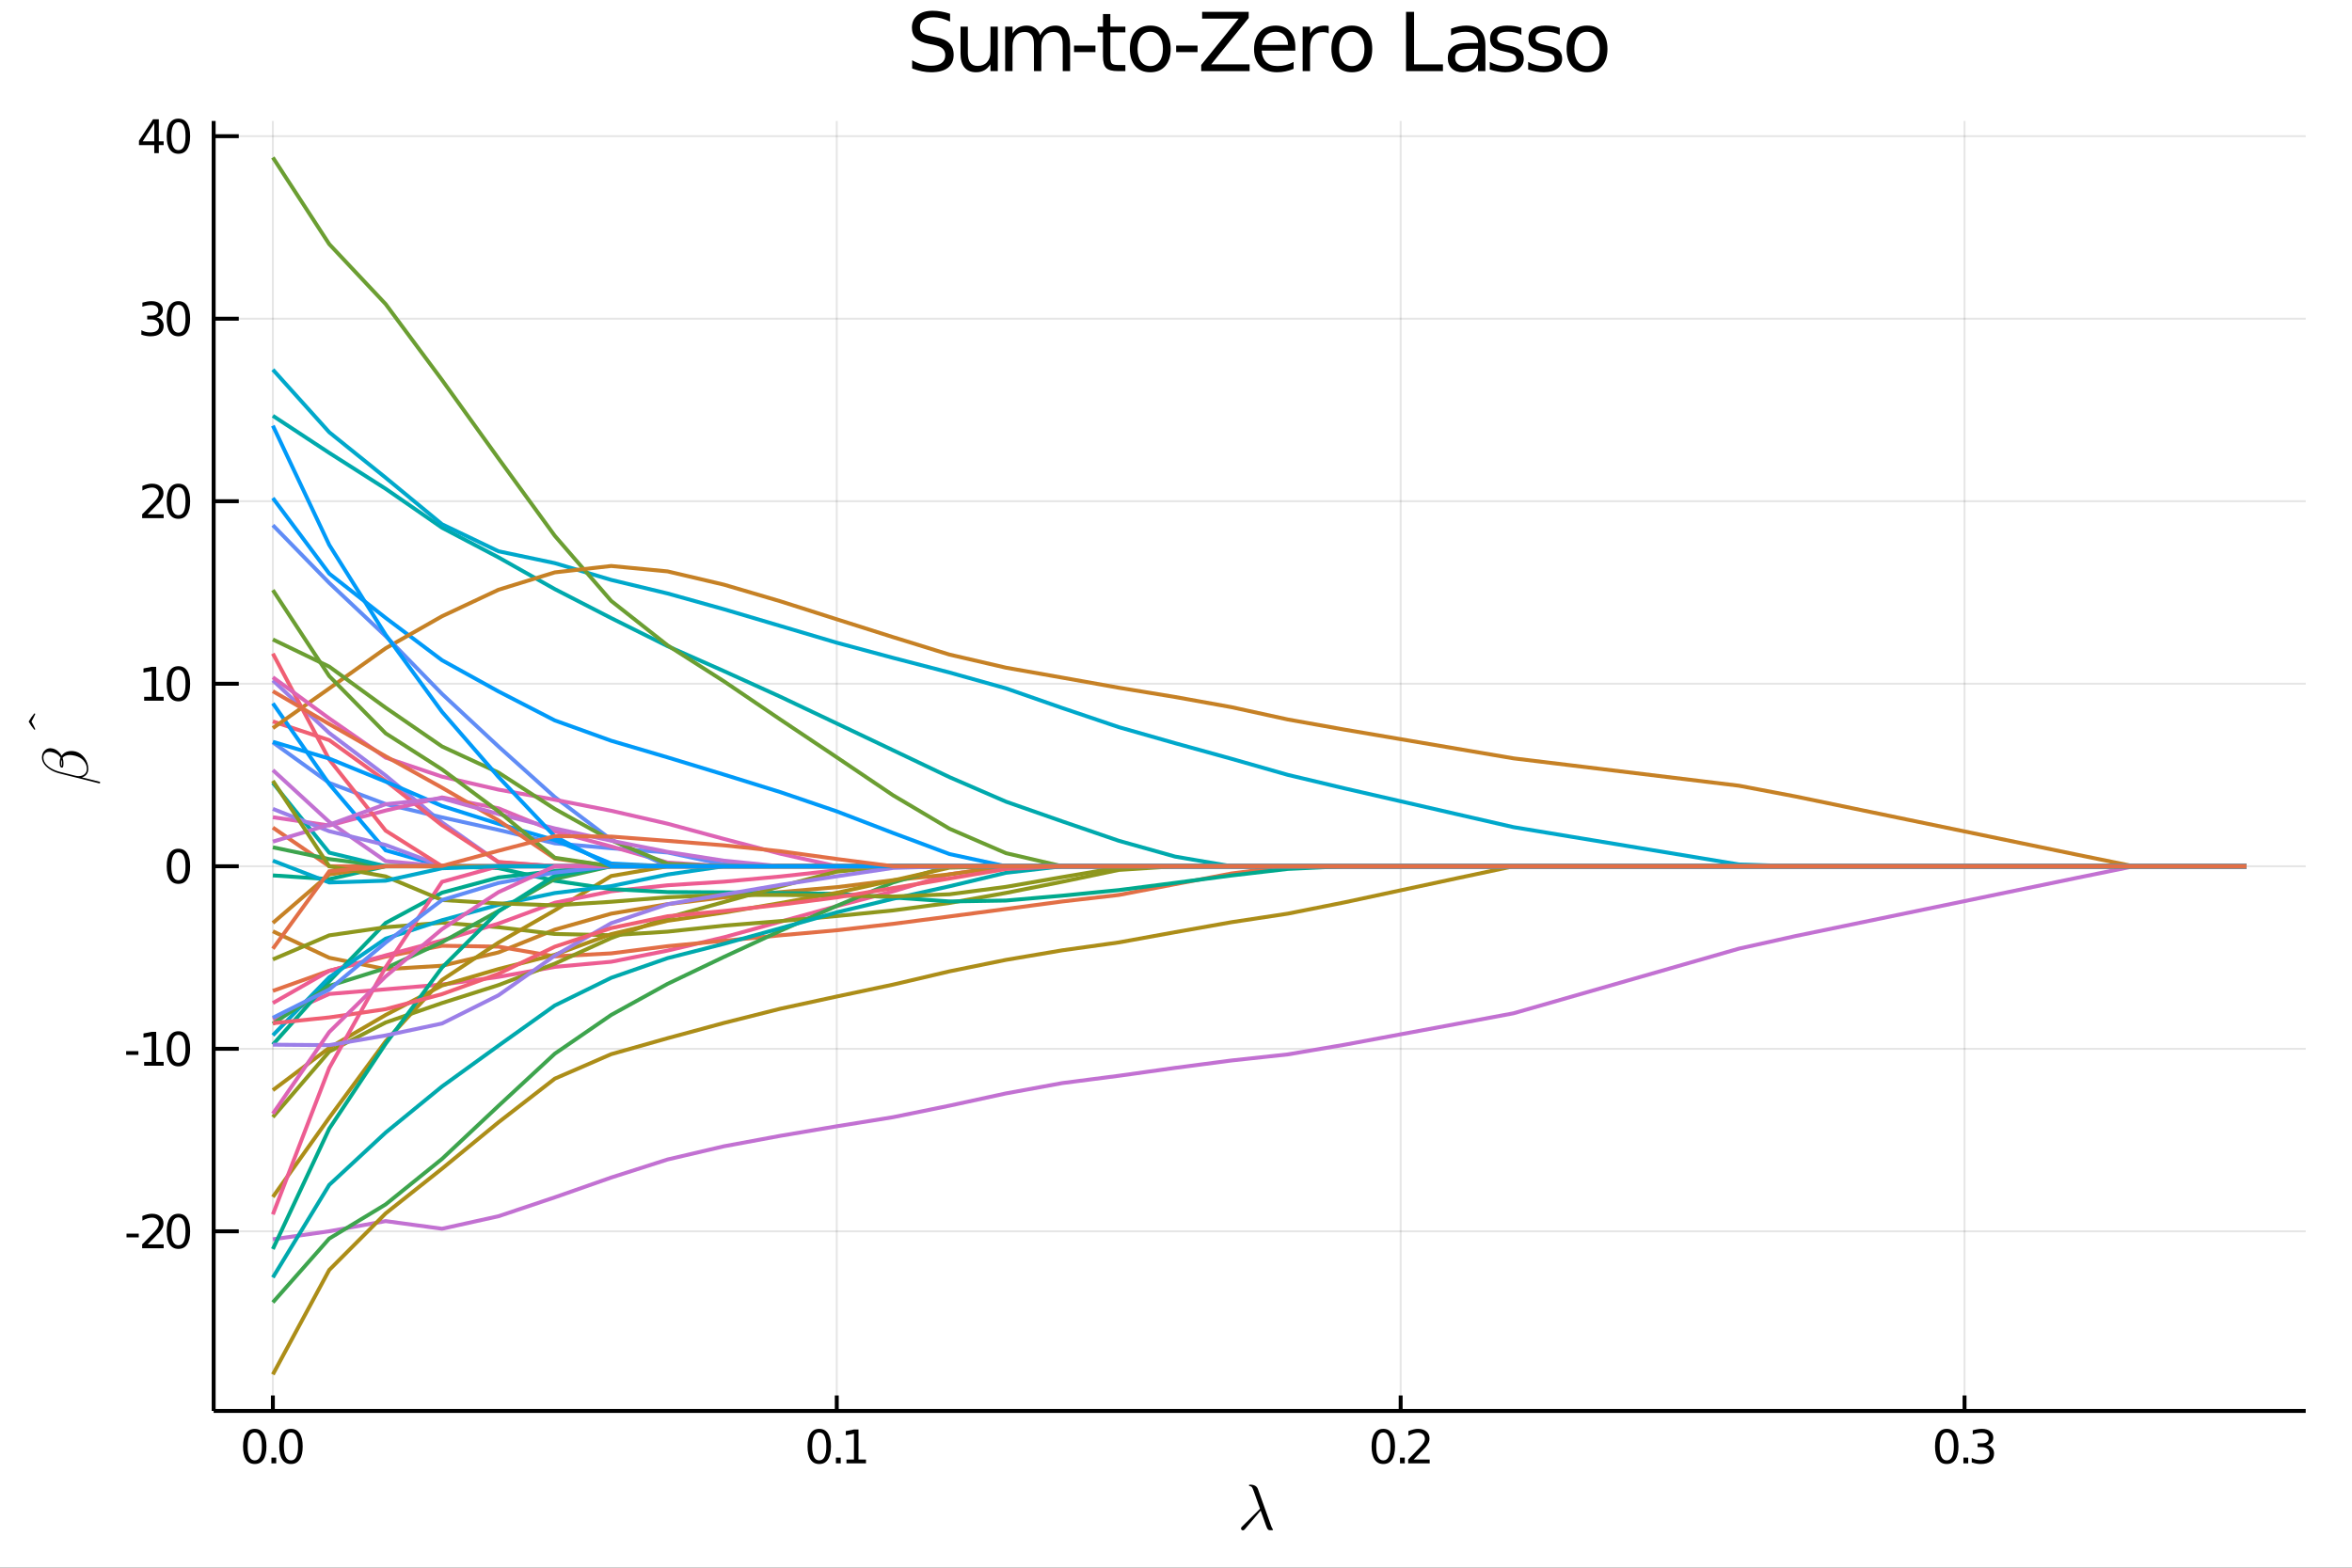 <?xml version="1.0" encoding="utf-8"?>
<svg xmlns="http://www.w3.org/2000/svg" xmlns:xlink="http://www.w3.org/1999/xlink" width="600" height="400" viewBox="0 0 2400 1600">
<rect x="0" y="0" width="2400" height="1600" fill="#333333" stroke="none"/>
<defs>
  <clipPath id="clip3500">
    <rect x="0" y="0" width="2400" height="1600"/>
  </clipPath>
</defs>
<path clip-path="url(#clip3500)" d="
M0 1600 L2400 1600 L2400 0 L0 0  Z
  " fill="#ffffff" fill-rule="evenodd" fill-opacity="1"/>
<defs>
  <clipPath id="clip3501">
    <rect x="480" y="0" width="1681" height="1600"/>
  </clipPath>
</defs>
<path clip-path="url(#clip3500)" d="
M218.018 1440.03 L2352.76 1440.03 L2352.76 123.472 L218.018 123.472  Z
  " fill="#ffffff" fill-rule="evenodd" fill-opacity="1"/>
<defs>
  <clipPath id="clip3502">
    <rect x="218" y="123" width="2136" height="1318"/>
  </clipPath>
</defs>
<polyline clip-path="url(#clip3502)" style="stroke:#000000; stroke-width:2; stroke-opacity:0.1; fill:none" points="
  278.435,1440.03 278.435,123.472 
  "/>
<polyline clip-path="url(#clip3502)" style="stroke:#000000; stroke-width:2; stroke-opacity:0.1; fill:none" points="
  853.836,1440.03 853.836,123.472 
  "/>
<polyline clip-path="url(#clip3502)" style="stroke:#000000; stroke-width:2; stroke-opacity:0.1; fill:none" points="
  1429.24,1440.03 1429.24,123.472 
  "/>
<polyline clip-path="url(#clip3502)" style="stroke:#000000; stroke-width:2; stroke-opacity:0.1; fill:none" points="
  2004.64,1440.03 2004.64,123.472 
  "/>
<polyline clip-path="url(#clip3502)" style="stroke:#000000; stroke-width:2; stroke-opacity:0.1; fill:none" points="
  218.018,1256.69 2352.76,1256.69 
  "/>
<polyline clip-path="url(#clip3502)" style="stroke:#000000; stroke-width:2; stroke-opacity:0.1; fill:none" points="
  218.018,1070.41 2352.76,1070.41 
  "/>
<polyline clip-path="url(#clip3502)" style="stroke:#000000; stroke-width:2; stroke-opacity:0.1; fill:none" points="
  218.018,884.123 2352.76,884.123 
  "/>
<polyline clip-path="url(#clip3502)" style="stroke:#000000; stroke-width:2; stroke-opacity:0.1; fill:none" points="
  218.018,697.841 2352.76,697.841 
  "/>
<polyline clip-path="url(#clip3502)" style="stroke:#000000; stroke-width:2; stroke-opacity:0.1; fill:none" points="
  218.018,511.558 2352.76,511.558 
  "/>
<polyline clip-path="url(#clip3502)" style="stroke:#000000; stroke-width:2; stroke-opacity:0.1; fill:none" points="
  218.018,325.275 2352.76,325.275 
  "/>
<polyline clip-path="url(#clip3502)" style="stroke:#000000; stroke-width:2; stroke-opacity:0.1; fill:none" points="
  218.018,138.993 2352.76,138.993 
  "/>
<polyline clip-path="url(#clip3500)" style="stroke:#000000; stroke-width:4; stroke-opacity:1; fill:none" points="
  218.018,1440.03 2352.76,1440.03 
  "/>
<polyline clip-path="url(#clip3500)" style="stroke:#000000; stroke-width:4; stroke-opacity:1; fill:none" points="
  218.018,1440.03 218.018,123.472 
  "/>
<polyline clip-path="url(#clip3500)" style="stroke:#000000; stroke-width:4; stroke-opacity:1; fill:none" points="
  278.435,1440.03 278.435,1424.23 
  "/>
<polyline clip-path="url(#clip3500)" style="stroke:#000000; stroke-width:4; stroke-opacity:1; fill:none" points="
  853.836,1440.03 853.836,1424.23 
  "/>
<polyline clip-path="url(#clip3500)" style="stroke:#000000; stroke-width:4; stroke-opacity:1; fill:none" points="
  1429.24,1440.03 1429.24,1424.23 
  "/>
<polyline clip-path="url(#clip3500)" style="stroke:#000000; stroke-width:4; stroke-opacity:1; fill:none" points="
  2004.64,1440.03 2004.64,1424.23 
  "/>
<polyline clip-path="url(#clip3500)" style="stroke:#000000; stroke-width:4; stroke-opacity:1; fill:none" points="
  218.018,1256.69 243.634,1256.69 
  "/>
<polyline clip-path="url(#clip3500)" style="stroke:#000000; stroke-width:4; stroke-opacity:1; fill:none" points="
  218.018,1070.41 243.634,1070.41 
  "/>
<polyline clip-path="url(#clip3500)" style="stroke:#000000; stroke-width:4; stroke-opacity:1; fill:none" points="
  218.018,884.123 243.634,884.123 
  "/>
<polyline clip-path="url(#clip3500)" style="stroke:#000000; stroke-width:4; stroke-opacity:1; fill:none" points="
  218.018,697.841 243.634,697.841 
  "/>
<polyline clip-path="url(#clip3500)" style="stroke:#000000; stroke-width:4; stroke-opacity:1; fill:none" points="
  218.018,511.558 243.634,511.558 
  "/>
<polyline clip-path="url(#clip3500)" style="stroke:#000000; stroke-width:4; stroke-opacity:1; fill:none" points="
  218.018,325.275 243.634,325.275 
  "/>
<polyline clip-path="url(#clip3500)" style="stroke:#000000; stroke-width:4; stroke-opacity:1; fill:none" points="
  218.018,138.993 243.634,138.993 
  "/>
<path clip-path="url(#clip3500)" d="M 0 0 M259.951 1462.02 Q256.34 1462.02 254.511 1465.59 Q252.706 1469.13 252.706 1476.26 Q252.706 1483.37 254.511 1486.93 Q256.34 1490.47 259.951 1490.47 Q263.585 1490.47 265.391 1486.93 Q267.219 1483.37 267.219 1476.26 Q267.219 1469.13 265.391 1465.59 Q263.585 1462.02 259.951 1462.02 M259.951 1458.32 Q265.761 1458.32 268.817 1462.93 Q271.895 1467.51 271.895 1476.26 Q271.895 1484.99 268.817 1489.59 Q265.761 1494.18 259.951 1494.18 Q254.141 1494.18 251.062 1489.59 Q248.007 1484.99 248.007 1476.26 Q248.007 1467.51 251.062 1462.93 Q254.141 1458.32 259.951 1458.32 Z" fill="#000000" fill-rule="evenodd" fill-opacity="1" /><path clip-path="url(#clip3500)" d="M 0 0 M276.965 1487.63 L281.849 1487.63 L281.849 1493.51 L276.965 1493.51 L276.965 1487.63 Z" fill="#000000" fill-rule="evenodd" fill-opacity="1" /><path clip-path="url(#clip3500)" d="M 0 0 M296.918 1462.02 Q293.307 1462.02 291.479 1465.59 Q289.673 1469.13 289.673 1476.26 Q289.673 1483.37 291.479 1486.93 Q293.307 1490.47 296.918 1490.47 Q300.553 1490.47 302.358 1486.93 Q304.187 1483.37 304.187 1476.26 Q304.187 1469.13 302.358 1465.59 Q300.553 1462.02 296.918 1462.02 M296.918 1458.32 Q302.729 1458.32 305.784 1462.93 Q308.863 1467.51 308.863 1476.26 Q308.863 1484.99 305.784 1489.59 Q302.729 1494.18 296.918 1494.18 Q291.108 1494.18 288.03 1489.59 Q284.974 1484.99 284.974 1476.26 Q284.974 1467.51 288.03 1462.93 Q291.108 1458.32 296.918 1458.32 Z" fill="#000000" fill-rule="evenodd" fill-opacity="1" /><path clip-path="url(#clip3500)" d="M 0 0 M835.966 1462.02 Q832.355 1462.02 830.526 1465.59 Q828.72 1469.13 828.72 1476.26 Q828.72 1483.37 830.526 1486.93 Q832.355 1490.47 835.966 1490.47 Q839.6 1490.47 841.405 1486.93 Q843.234 1483.37 843.234 1476.26 Q843.234 1469.13 841.405 1465.59 Q839.6 1462.02 835.966 1462.02 M835.966 1458.32 Q841.776 1458.32 844.831 1462.93 Q847.91 1467.51 847.91 1476.26 Q847.91 1484.99 844.831 1489.59 Q841.776 1494.18 835.966 1494.18 Q830.155 1494.18 827.077 1489.59 Q824.021 1484.99 824.021 1476.26 Q824.021 1467.51 827.077 1462.93 Q830.155 1458.32 835.966 1458.32 Z" fill="#000000" fill-rule="evenodd" fill-opacity="1" /><path clip-path="url(#clip3500)" d="M 0 0 M852.979 1487.63 L857.864 1487.63 L857.864 1493.51 L852.979 1493.51 L852.979 1487.63 Z" fill="#000000" fill-rule="evenodd" fill-opacity="1" /><path clip-path="url(#clip3500)" d="M 0 0 M863.743 1489.57 L871.382 1489.57 L871.382 1463.2 L863.072 1464.87 L863.072 1460.61 L871.336 1458.95 L876.012 1458.95 L876.012 1489.57 L883.651 1489.57 L883.651 1493.51 L863.743 1493.51 L863.743 1489.57 Z" fill="#000000" fill-rule="evenodd" fill-opacity="1" /><path clip-path="url(#clip3500)" d="M 0 0 M1411.55 1462.02 Q1407.94 1462.02 1406.11 1465.59 Q1404.31 1469.13 1404.31 1476.26 Q1404.31 1483.37 1406.11 1486.93 Q1407.94 1490.47 1411.55 1490.47 Q1415.19 1490.47 1416.99 1486.93 Q1418.82 1483.37 1418.82 1476.26 Q1418.82 1469.13 1416.99 1465.59 Q1415.19 1462.02 1411.55 1462.02 M1411.55 1458.32 Q1417.36 1458.32 1420.42 1462.93 Q1423.5 1467.51 1423.5 1476.26 Q1423.5 1484.99 1420.42 1489.59 Q1417.36 1494.18 1411.55 1494.18 Q1405.74 1494.18 1402.66 1489.59 Q1399.61 1484.99 1399.61 1476.26 Q1399.61 1467.51 1402.66 1462.93 Q1405.74 1458.32 1411.55 1458.32 Z" fill="#000000" fill-rule="evenodd" fill-opacity="1" /><path clip-path="url(#clip3500)" d="M 0 0 M1428.57 1487.63 L1433.45 1487.63 L1433.45 1493.51 L1428.57 1493.51 L1428.57 1487.63 Z" fill="#000000" fill-rule="evenodd" fill-opacity="1" /><path clip-path="url(#clip3500)" d="M 0 0 M1442.55 1489.57 L1458.87 1489.57 L1458.87 1493.51 L1436.92 1493.51 L1436.92 1489.57 Q1439.58 1486.82 1444.17 1482.19 Q1448.77 1477.53 1449.95 1476.19 Q1452.2 1473.67 1453.08 1471.93 Q1453.98 1470.17 1453.98 1468.48 Q1453.98 1465.73 1452.04 1463.99 Q1450.12 1462.26 1447.01 1462.26 Q1444.82 1462.26 1442.36 1463.02 Q1439.93 1463.78 1437.15 1465.33 L1437.15 1460.61 Q1439.98 1459.48 1442.43 1458.9 Q1444.89 1458.32 1446.92 1458.32 Q1452.29 1458.32 1455.49 1461.01 Q1458.68 1463.69 1458.68 1468.18 Q1458.68 1470.31 1457.87 1472.23 Q1457.08 1474.13 1454.98 1476.72 Q1454.4 1477.39 1451.3 1480.61 Q1448.2 1483.81 1442.55 1489.57 Z" fill="#000000" fill-rule="evenodd" fill-opacity="1" /><path clip-path="url(#clip3500)" d="M 0 0 M1986.48 1462.02 Q1982.87 1462.02 1981.04 1465.59 Q1979.23 1469.13 1979.23 1476.26 Q1979.23 1483.37 1981.04 1486.93 Q1982.87 1490.47 1986.48 1490.47 Q1990.11 1490.47 1991.92 1486.93 Q1993.75 1483.37 1993.75 1476.26 Q1993.75 1469.13 1991.92 1465.59 Q1990.11 1462.02 1986.48 1462.02 M1986.48 1458.32 Q1992.29 1458.32 1995.34 1462.93 Q1998.42 1467.51 1998.42 1476.26 Q1998.42 1484.99 1995.34 1489.59 Q1992.29 1494.18 1986.48 1494.18 Q1980.67 1494.18 1977.59 1489.59 Q1974.53 1484.99 1974.53 1476.26 Q1974.53 1467.51 1977.59 1462.93 Q1980.67 1458.32 1986.48 1458.32 Z" fill="#000000" fill-rule="evenodd" fill-opacity="1" /><path clip-path="url(#clip3500)" d="M 0 0 M2003.49 1487.63 L2008.38 1487.63 L2008.38 1493.51 L2003.49 1493.51 L2003.49 1487.63 Z" fill="#000000" fill-rule="evenodd" fill-opacity="1" /><path clip-path="url(#clip3500)" d="M 0 0 M2027.61 1474.87 Q2030.97 1475.59 2032.84 1477.86 Q2034.74 1480.13 2034.74 1483.46 Q2034.74 1488.57 2031.22 1491.38 Q2027.71 1494.18 2021.22 1494.18 Q2019.05 1494.18 2016.73 1493.74 Q2014.44 1493.32 2011.99 1492.46 L2011.99 1487.95 Q2013.93 1489.08 2016.25 1489.66 Q2018.56 1490.24 2021.08 1490.24 Q2025.48 1490.24 2027.77 1488.51 Q2030.09 1486.77 2030.09 1483.46 Q2030.09 1480.4 2027.94 1478.69 Q2025.81 1476.95 2021.99 1476.95 L2017.96 1476.95 L2017.96 1473.11 L2022.17 1473.11 Q2025.62 1473.11 2027.45 1471.75 Q2029.28 1470.36 2029.28 1467.76 Q2029.28 1465.1 2027.38 1463.69 Q2025.51 1462.26 2021.99 1462.26 Q2020.07 1462.26 2017.87 1462.67 Q2015.67 1463.09 2013.03 1463.97 L2013.03 1459.8 Q2015.69 1459.06 2018.01 1458.69 Q2020.34 1458.32 2022.4 1458.32 Q2027.73 1458.32 2030.83 1460.75 Q2033.93 1463.16 2033.93 1467.28 Q2033.93 1470.15 2032.29 1472.14 Q2030.65 1474.11 2027.61 1474.87 Z" fill="#000000" fill-rule="evenodd" fill-opacity="1" /><path clip-path="url(#clip3500)" d="M 0 0 M129.111 1259.08 L141.587 1259.08 L141.587 1262.88 L129.111 1262.88 L129.111 1259.08 Z" fill="#000000" fill-rule="evenodd" fill-opacity="1" /><path clip-path="url(#clip3500)" d="M 0 0 M150.684 1270.03 L167.004 1270.03 L167.004 1273.97 L145.06 1273.97 L145.06 1270.03 Q147.722 1267.28 152.305 1262.65 Q156.911 1258 158.092 1256.65 Q160.337 1254.13 161.217 1252.39 Q162.12 1250.63 162.12 1248.95 Q162.12 1246.19 160.175 1244.45 Q158.254 1242.72 155.152 1242.72 Q152.953 1242.72 150.499 1243.48 Q148.069 1244.25 145.291 1245.8 L145.291 1241.07 Q148.115 1239.94 150.569 1239.36 Q153.022 1238.78 155.059 1238.78 Q160.43 1238.78 163.624 1241.47 Q166.819 1244.15 166.819 1248.64 Q166.819 1250.77 166.008 1252.7 Q165.221 1254.59 163.115 1257.19 Q162.536 1257.86 159.434 1261.07 Q156.333 1264.27 150.684 1270.03 Z" fill="#000000" fill-rule="evenodd" fill-opacity="1" /><path clip-path="url(#clip3500)" d="M 0 0 M182.073 1242.49 Q178.462 1242.49 176.633 1246.05 Q174.828 1249.59 174.828 1256.72 Q174.828 1263.83 176.633 1267.39 Q178.462 1270.94 182.073 1270.94 Q185.707 1270.94 187.513 1267.39 Q189.342 1263.83 189.342 1256.72 Q189.342 1249.59 187.513 1246.05 Q185.707 1242.49 182.073 1242.49 M182.073 1238.78 Q187.883 1238.78 190.939 1243.39 Q194.018 1247.97 194.018 1256.72 Q194.018 1265.45 190.939 1270.06 Q187.883 1274.64 182.073 1274.64 Q176.263 1274.64 173.184 1270.06 Q170.129 1265.45 170.129 1256.72 Q170.129 1247.97 173.184 1243.39 Q176.263 1238.78 182.073 1238.78 Z" fill="#000000" fill-rule="evenodd" fill-opacity="1" /><path clip-path="url(#clip3500)" d="M 0 0 M128.74 1072.8 L141.217 1072.8 L141.217 1076.6 L128.74 1076.6 L128.74 1072.8 Z" fill="#000000" fill-rule="evenodd" fill-opacity="1" /><path clip-path="url(#clip3500)" d="M 0 0 M147.097 1083.75 L154.735 1083.75 L154.735 1057.38 L146.425 1059.05 L146.425 1054.79 L154.689 1053.13 L159.365 1053.13 L159.365 1083.75 L167.004 1083.75 L167.004 1087.69 L147.097 1087.69 L147.097 1083.75 Z" fill="#000000" fill-rule="evenodd" fill-opacity="1" /><path clip-path="url(#clip3500)" d="M 0 0 M182.073 1056.2 Q178.462 1056.2 176.633 1059.77 Q174.828 1063.31 174.828 1070.44 Q174.828 1077.55 176.633 1081.11 Q178.462 1084.65 182.073 1084.65 Q185.707 1084.65 187.513 1081.11 Q189.342 1077.55 189.342 1070.44 Q189.342 1063.31 187.513 1059.77 Q185.707 1056.2 182.073 1056.2 M182.073 1052.5 Q187.883 1052.5 190.939 1057.11 Q194.018 1061.69 194.018 1070.44 Q194.018 1079.17 190.939 1083.77 Q187.883 1088.36 182.073 1088.36 Q176.263 1088.36 173.184 1083.77 Q170.129 1079.17 170.129 1070.44 Q170.129 1061.69 173.184 1057.11 Q176.263 1052.5 182.073 1052.5 Z" fill="#000000" fill-rule="evenodd" fill-opacity="1" /><path clip-path="url(#clip3500)" d="M 0 0 M182.073 869.922 Q178.462 869.922 176.633 873.487 Q174.828 877.028 174.828 884.158 Q174.828 891.264 176.633 894.829 Q178.462 898.371 182.073 898.371 Q185.707 898.371 187.513 894.829 Q189.342 891.264 189.342 884.158 Q189.342 877.028 187.513 873.487 Q185.707 869.922 182.073 869.922 M182.073 866.218 Q187.883 866.218 190.939 870.825 Q194.018 875.408 194.018 884.158 Q194.018 892.885 190.939 897.491 Q187.883 902.074 182.073 902.074 Q176.263 902.074 173.184 897.491 Q170.129 892.885 170.129 884.158 Q170.129 875.408 173.184 870.825 Q176.263 866.218 182.073 866.218 Z" fill="#000000" fill-rule="evenodd" fill-opacity="1" /><path clip-path="url(#clip3500)" d="M 0 0 M147.097 711.185 L154.735 711.185 L154.735 684.82 L146.425 686.486 L146.425 682.227 L154.689 680.561 L159.365 680.561 L159.365 711.185 L167.004 711.185 L167.004 715.121 L147.097 715.121 L147.097 711.185 Z" fill="#000000" fill-rule="evenodd" fill-opacity="1" /><path clip-path="url(#clip3500)" d="M 0 0 M182.073 683.639 Q178.462 683.639 176.633 687.204 Q174.828 690.746 174.828 697.875 Q174.828 704.982 176.633 708.546 Q178.462 712.088 182.073 712.088 Q185.707 712.088 187.513 708.546 Q189.342 704.982 189.342 697.875 Q189.342 690.746 187.513 687.204 Q185.707 683.639 182.073 683.639 M182.073 679.936 Q187.883 679.936 190.939 684.542 Q194.018 689.125 194.018 697.875 Q194.018 706.602 190.939 711.209 Q187.883 715.792 182.073 715.792 Q176.263 715.792 173.184 711.209 Q170.129 706.602 170.129 697.875 Q170.129 689.125 173.184 684.542 Q176.263 679.936 182.073 679.936 Z" fill="#000000" fill-rule="evenodd" fill-opacity="1" /><path clip-path="url(#clip3500)" d="M 0 0 M150.684 524.903 L167.004 524.903 L167.004 528.838 L145.06 528.838 L145.06 524.903 Q147.722 522.148 152.305 517.519 Q156.911 512.866 158.092 511.523 Q160.337 509 161.217 507.264 Q162.12 505.505 162.12 503.815 Q162.12 501.06 160.175 499.324 Q158.254 497.588 155.152 497.588 Q152.953 497.588 150.499 498.352 Q148.069 499.116 145.291 500.667 L145.291 495.945 Q148.115 494.81 150.569 494.232 Q153.022 493.653 155.059 493.653 Q160.43 493.653 163.624 496.338 Q166.819 499.023 166.819 503.514 Q166.819 505.644 166.008 507.565 Q165.221 509.463 163.115 512.056 Q162.536 512.727 159.434 515.945 Q156.333 519.139 150.684 524.903 Z" fill="#000000" fill-rule="evenodd" fill-opacity="1" /><path clip-path="url(#clip3500)" d="M 0 0 M182.073 497.357 Q178.462 497.357 176.633 500.921 Q174.828 504.463 174.828 511.593 Q174.828 518.699 176.633 522.264 Q178.462 525.806 182.073 525.806 Q185.707 525.806 187.513 522.264 Q189.342 518.699 189.342 511.593 Q189.342 504.463 187.513 500.921 Q185.707 497.357 182.073 497.357 M182.073 493.653 Q187.883 493.653 190.939 498.259 Q194.018 502.843 194.018 511.593 Q194.018 520.32 190.939 524.926 Q187.883 529.509 182.073 529.509 Q176.263 529.509 173.184 524.926 Q170.129 520.32 170.129 511.593 Q170.129 502.843 173.184 498.259 Q176.263 493.653 182.073 493.653 Z" fill="#000000" fill-rule="evenodd" fill-opacity="1" /><path clip-path="url(#clip3500)" d="M 0 0 M159.874 323.921 Q163.231 324.639 165.106 326.907 Q167.004 329.176 167.004 332.509 Q167.004 337.625 163.485 340.426 Q159.967 343.227 153.485 343.227 Q151.309 343.227 148.995 342.787 Q146.703 342.37 144.249 341.514 L144.249 337 Q146.194 338.134 148.509 338.713 Q150.823 339.292 153.347 339.292 Q157.745 339.292 160.036 337.556 Q162.351 335.819 162.351 332.509 Q162.351 329.454 160.198 327.741 Q158.069 326.005 154.249 326.005 L150.222 326.005 L150.222 322.162 L154.434 322.162 Q157.884 322.162 159.712 320.796 Q161.541 319.407 161.541 316.815 Q161.541 314.153 159.643 312.741 Q157.768 311.306 154.249 311.306 Q152.328 311.306 150.129 311.722 Q147.93 312.139 145.291 313.019 L145.291 308.852 Q147.953 308.111 150.268 307.741 Q152.606 307.37 154.666 307.37 Q159.99 307.37 163.092 309.801 Q166.194 312.208 166.194 316.329 Q166.194 319.199 164.55 321.19 Q162.907 323.157 159.874 323.921 Z" fill="#000000" fill-rule="evenodd" fill-opacity="1" /><path clip-path="url(#clip3500)" d="M 0 0 M182.073 311.074 Q178.462 311.074 176.633 314.639 Q174.828 318.181 174.828 325.31 Q174.828 332.417 176.633 335.981 Q178.462 339.523 182.073 339.523 Q185.707 339.523 187.513 335.981 Q189.342 332.417 189.342 325.31 Q189.342 318.181 187.513 314.639 Q185.707 311.074 182.073 311.074 M182.073 307.37 Q187.883 307.37 190.939 311.977 Q194.018 316.56 194.018 325.31 Q194.018 334.037 190.939 338.643 Q187.883 343.227 182.073 343.227 Q176.263 343.227 173.184 338.643 Q170.129 334.037 170.129 325.31 Q170.129 316.56 173.184 311.977 Q176.263 307.37 182.073 307.37 Z" fill="#000000" fill-rule="evenodd" fill-opacity="1" /><path clip-path="url(#clip3500)" d="M 0 0 M157.421 125.787 L145.615 144.236 L157.421 144.236 L157.421 125.787 M156.194 121.713 L162.073 121.713 L162.073 144.236 L167.004 144.236 L167.004 148.125 L162.073 148.125 L162.073 156.273 L157.421 156.273 L157.421 148.125 L141.819 148.125 L141.819 143.611 L156.194 121.713 Z" fill="#000000" fill-rule="evenodd" fill-opacity="1" /><path clip-path="url(#clip3500)" d="M 0 0 M182.073 124.792 Q178.462 124.792 176.633 128.356 Q174.828 131.898 174.828 139.028 Q174.828 146.134 176.633 149.699 Q178.462 153.241 182.073 153.241 Q185.707 153.241 187.513 149.699 Q189.342 146.134 189.342 139.028 Q189.342 131.898 187.513 128.356 Q185.707 124.792 182.073 124.792 M182.073 121.088 Q187.883 121.088 190.939 125.694 Q194.018 130.278 194.018 139.028 Q194.018 147.754 190.939 152.361 Q187.883 156.944 182.073 156.944 Q176.263 156.944 173.184 152.361 Q170.129 147.754 170.129 139.028 Q170.129 130.278 173.184 125.694 Q176.263 121.088 182.073 121.088 Z" fill="#000000" fill-rule="evenodd" fill-opacity="1" /><path clip-path="url(#clip3500)" d="M 0 0 M969.457 14.081 L969.457 22.061 Q964.798 19.833 960.666 18.739 Q956.534 17.646 952.686 17.646 Q946.002 17.646 942.356 20.238 Q938.751 22.831 938.751 27.611 Q938.751 31.621 941.141 33.687 Q943.571 35.713 950.296 36.969 L955.238 37.981 Q964.393 39.723 968.728 44.139 Q973.103 48.514 973.103 55.886 Q973.103 64.677 967.188 69.214 Q961.314 73.751 949.931 73.751 Q945.637 73.751 940.776 72.778 Q935.956 71.806 930.771 69.902 L930.771 61.477 Q935.753 64.272 940.533 65.689 Q945.313 67.107 949.931 67.107 Q956.939 67.107 960.747 64.353 Q964.555 61.598 964.555 56.494 Q964.555 52.038 961.801 49.526 Q959.086 47.015 952.848 45.759 L947.865 44.787 Q938.71 42.964 934.619 39.075 Q930.528 35.186 930.528 28.259 Q930.528 20.238 936.158 15.62 Q941.83 11.002 951.754 11.002 Q956.008 11.002 960.423 11.772 Q964.839 12.542 969.457 14.081 Z" fill="#000000" fill-rule="evenodd" fill-opacity="1" /><path clip-path="url(#clip3500)" d="M 0 0 M980.151 54.671 L980.151 27.206 L987.605 27.206 L987.605 54.387 Q987.605 60.828 990.116 64.069 Q992.628 67.269 997.651 67.269 Q1003.69 67.269 1007.17 63.421 Q1010.69 59.573 1010.69 52.929 L1010.69 27.206 L1018.15 27.206 L1018.15 72.576 L1010.69 72.576 L1010.69 65.608 Q1007.98 69.74 1004.38 71.766 Q1000.81 73.751 996.071 73.751 Q988.253 73.751 984.202 68.89 Q980.151 64.029 980.151 54.671 M998.907 26.112 L998.907 26.112 Z" fill="#000000" fill-rule="evenodd" fill-opacity="1" /><path clip-path="url(#clip3500)" d="M 0 0 M1061.29 35.915 Q1064.09 30.892 1067.97 28.502 Q1071.86 26.112 1077.13 26.112 Q1084.22 26.112 1088.07 31.095 Q1091.92 36.037 1091.92 45.192 L1091.92 72.576 L1084.42 72.576 L1084.42 45.435 Q1084.42 38.913 1082.11 35.753 Q1079.8 32.594 1075.06 32.594 Q1069.27 32.594 1065.91 36.442 Q1062.55 40.29 1062.55 46.934 L1062.55 72.576 L1055.05 72.576 L1055.05 45.435 Q1055.05 38.873 1052.74 35.753 Q1050.43 32.594 1045.61 32.594 Q1039.9 32.594 1036.54 36.482 Q1033.18 40.331 1033.18 46.934 L1033.18 72.576 L1025.68 72.576 L1025.68 27.206 L1033.18 27.206 L1033.18 34.254 Q1035.73 30.082 1039.29 28.097 Q1042.86 26.112 1047.76 26.112 Q1052.7 26.112 1056.15 28.624 Q1059.63 31.135 1061.29 35.915 Z" fill="#000000" fill-rule="evenodd" fill-opacity="1" /><path clip-path="url(#clip3500)" d="M 0 0 M1095.97 46.529 L1117.8 46.529 L1117.8 53.172 L1095.97 53.172 L1095.97 46.529 Z" fill="#000000" fill-rule="evenodd" fill-opacity="1" /><path clip-path="url(#clip3500)" d="M 0 0 M1132.99 14.324 L1132.99 27.206 L1148.34 27.206 L1148.34 32.999 L1132.99 32.999 L1132.99 57.628 Q1132.99 63.178 1134.49 64.758 Q1136.03 66.338 1140.69 66.338 L1148.34 66.338 L1148.34 72.576 L1140.69 72.576 Q1132.06 72.576 1128.78 69.376 Q1125.5 66.135 1125.5 57.628 L1125.5 32.999 L1120.03 32.999 L1120.03 27.206 L1125.5 27.206 L1125.5 14.324 L1132.99 14.324 Z" fill="#000000" fill-rule="evenodd" fill-opacity="1" /><path clip-path="url(#clip3500)" d="M 0 0 M1173.74 32.431 Q1167.75 32.431 1164.26 37.131 Q1160.78 41.789 1160.78 49.931 Q1160.78 58.074 1164.22 62.773 Q1167.71 67.431 1173.74 67.431 Q1179.7 67.431 1183.18 62.732 Q1186.67 58.033 1186.67 49.931 Q1186.67 41.87 1183.18 37.171 Q1179.7 32.431 1173.74 32.431 M1173.74 26.112 Q1183.47 26.112 1189.02 32.431 Q1194.57 38.751 1194.57 49.931 Q1194.57 61.071 1189.02 67.431 Q1183.47 73.751 1173.74 73.751 Q1163.98 73.751 1158.43 67.431 Q1152.92 61.071 1152.92 49.931 Q1152.92 38.751 1158.43 32.431 Q1163.98 26.112 1173.74 26.112 Z" fill="#000000" fill-rule="evenodd" fill-opacity="1" /><path clip-path="url(#clip3500)" d="M 0 0 M1200.16 46.529 L1221.99 46.529 L1221.99 53.172 L1200.16 53.172 L1200.16 46.529 Z" fill="#000000" fill-rule="evenodd" fill-opacity="1" /><path clip-path="url(#clip3500)" d="M 0 0 M1226.65 12.096 L1274.17 12.096 L1274.17 18.334 L1235.93 65.689 L1275.1 65.689 L1275.1 72.576 L1225.72 72.576 L1225.72 66.338 L1263.96 18.983 L1226.65 18.983 L1226.65 12.096 Z" fill="#000000" fill-rule="evenodd" fill-opacity="1" /><path clip-path="url(#clip3500)" d="M 0 0 M1321.72 48.028 L1321.72 51.673 L1287.45 51.673 Q1287.94 59.37 1292.07 63.421 Q1296.24 67.431 1303.66 67.431 Q1307.95 67.431 1311.96 66.378 Q1316.01 65.325 1319.98 63.218 L1319.98 70.267 Q1315.97 71.968 1311.76 72.86 Q1307.55 73.751 1303.21 73.751 Q1292.35 73.751 1285.99 67.431 Q1279.67 61.112 1279.67 50.337 Q1279.67 39.197 1285.67 32.675 Q1291.71 26.112 1301.91 26.112 Q1311.07 26.112 1316.38 32.026 Q1321.72 37.9 1321.72 48.028 M1314.27 45.84 Q1314.19 39.723 1310.83 36.077 Q1307.5 32.431 1302 32.431 Q1295.76 32.431 1291.99 35.956 Q1288.26 39.48 1287.7 45.88 L1314.27 45.84 Z" fill="#000000" fill-rule="evenodd" fill-opacity="1" /><path clip-path="url(#clip3500)" d="M 0 0 M1355.83 34.173 Q1354.58 33.444 1353.08 33.12 Q1351.62 32.756 1349.84 32.756 Q1343.52 32.756 1340.11 36.888 Q1336.75 40.979 1336.75 48.676 L1336.75 72.576 L1329.26 72.576 L1329.26 27.206 L1336.75 27.206 L1336.75 34.254 Q1339.1 30.122 1342.87 28.138 Q1346.64 26.112 1352.02 26.112 Q1352.79 26.112 1353.73 26.234 Q1354.66 26.315 1355.79 26.517 L1355.83 34.173 Z" fill="#000000" fill-rule="evenodd" fill-opacity="1" /><path clip-path="url(#clip3500)" d="M 0 0 M1379.41 32.431 Q1373.41 32.431 1369.93 37.131 Q1366.45 41.789 1366.45 49.931 Q1366.45 58.074 1369.89 62.773 Q1373.37 67.431 1379.41 67.431 Q1385.36 67.431 1388.85 62.732 Q1392.33 58.033 1392.33 49.931 Q1392.33 41.87 1388.85 37.171 Q1385.36 32.431 1379.41 32.431 M1379.41 26.112 Q1389.13 26.112 1394.68 32.431 Q1400.23 38.751 1400.23 49.931 Q1400.23 61.071 1394.68 67.431 Q1389.13 73.751 1379.41 73.751 Q1369.65 73.751 1364.1 67.431 Q1358.59 61.071 1358.59 49.931 Q1358.59 38.751 1364.1 32.431 Q1369.65 26.112 1379.41 26.112 Z" fill="#000000" fill-rule="evenodd" fill-opacity="1" /><path clip-path="url(#clip3500)" d="M 0 0 M1434.74 12.096 L1442.93 12.096 L1442.93 65.689 L1472.38 65.689 L1472.38 72.576 L1434.74 72.576 L1434.74 12.096 Z" fill="#000000" fill-rule="evenodd" fill-opacity="1" /><path clip-path="url(#clip3500)" d="M 0 0 M1500.81 49.769 Q1491.78 49.769 1488.3 51.835 Q1484.81 53.901 1484.81 58.884 Q1484.81 62.854 1487.41 65.203 Q1490.04 67.512 1494.53 67.512 Q1500.73 67.512 1504.46 63.137 Q1508.23 58.722 1508.23 51.43 L1508.23 49.769 L1500.81 49.769 M1515.68 46.691 L1515.68 72.576 L1508.23 72.576 L1508.23 65.689 Q1505.67 69.821 1501.87 71.806 Q1498.06 73.751 1492.55 73.751 Q1485.58 73.751 1481.45 69.862 Q1477.36 65.933 1477.36 59.37 Q1477.36 51.714 1482.46 47.825 Q1487.61 43.936 1497.78 43.936 L1508.23 43.936 L1508.23 43.207 Q1508.23 38.062 1504.82 35.267 Q1501.46 32.431 1495.35 32.431 Q1491.46 32.431 1487.77 33.363 Q1484.08 34.295 1480.68 36.158 L1480.68 29.272 Q1484.77 27.692 1488.62 26.922 Q1492.47 26.112 1496.11 26.112 Q1505.96 26.112 1510.82 31.216 Q1515.68 36.32 1515.68 46.691 Z" fill="#000000" fill-rule="evenodd" fill-opacity="1" /><path clip-path="url(#clip3500)" d="M 0 0 M1552.42 28.543 L1552.42 35.591 Q1549.26 33.971 1545.86 33.161 Q1542.46 32.35 1538.81 32.35 Q1533.26 32.35 1530.47 34.052 Q1527.71 35.753 1527.71 39.156 Q1527.71 41.749 1529.7 43.248 Q1531.68 44.706 1537.68 46.043 L1540.23 46.61 Q1548.17 48.311 1551.49 51.43 Q1554.85 54.509 1554.85 60.059 Q1554.85 66.378 1549.83 70.064 Q1544.85 73.751 1536.1 73.751 Q1532.45 73.751 1528.48 73.022 Q1524.55 72.333 1520.18 70.915 L1520.18 63.218 Q1524.31 65.365 1528.32 66.459 Q1532.33 67.512 1536.26 67.512 Q1541.53 67.512 1544.36 65.73 Q1547.2 63.907 1547.2 60.626 Q1547.2 57.588 1545.13 55.967 Q1543.11 54.347 1536.18 52.848 L1533.59 52.24 Q1526.66 50.782 1523.58 47.785 Q1520.5 44.746 1520.5 39.48 Q1520.5 33.08 1525.04 29.596 Q1529.58 26.112 1537.92 26.112 Q1542.05 26.112 1545.7 26.72 Q1549.34 27.327 1552.42 28.543 Z" fill="#000000" fill-rule="evenodd" fill-opacity="1" /><path clip-path="url(#clip3500)" d="M 0 0 M1591.59 28.543 L1591.59 35.591 Q1588.43 33.971 1585.03 33.161 Q1581.63 32.35 1577.98 32.35 Q1572.43 32.35 1569.64 34.052 Q1566.88 35.753 1566.88 39.156 Q1566.88 41.749 1568.87 43.248 Q1570.85 44.706 1576.85 46.043 L1579.4 46.61 Q1587.34 48.311 1590.66 51.43 Q1594.03 54.509 1594.03 60.059 Q1594.03 66.378 1589 70.064 Q1584.02 73.751 1575.27 73.751 Q1571.62 73.751 1567.65 73.022 Q1563.72 72.333 1559.35 70.915 L1559.35 63.218 Q1563.48 65.365 1567.49 66.459 Q1571.5 67.512 1575.43 67.512 Q1580.7 67.512 1583.53 65.73 Q1586.37 63.907 1586.37 60.626 Q1586.37 57.588 1584.3 55.967 Q1582.28 54.347 1575.35 52.848 L1572.76 52.24 Q1565.83 50.782 1562.75 47.785 Q1559.67 44.746 1559.67 39.48 Q1559.67 33.08 1564.21 29.596 Q1568.75 26.112 1577.09 26.112 Q1581.22 26.112 1584.87 26.72 Q1588.52 27.327 1591.59 28.543 Z" fill="#000000" fill-rule="evenodd" fill-opacity="1" /><path clip-path="url(#clip3500)" d="M 0 0 M1619.42 32.431 Q1613.43 32.431 1609.95 37.131 Q1606.46 41.789 1606.46 49.931 Q1606.46 58.074 1609.9 62.773 Q1613.39 67.431 1619.42 67.431 Q1625.38 67.431 1628.86 62.732 Q1632.35 58.033 1632.35 49.931 Q1632.35 41.87 1628.86 37.171 Q1625.38 32.431 1619.42 32.431 M1619.42 26.112 Q1629.15 26.112 1634.7 32.431 Q1640.25 38.751 1640.25 49.931 Q1640.25 61.071 1634.7 67.431 Q1629.15 73.751 1619.42 73.751 Q1609.66 73.751 1604.11 67.431 Q1598.6 61.071 1598.6 49.931 Q1598.6 38.751 1604.11 32.431 Q1609.66 26.112 1619.42 26.112 Z" fill="#000000" fill-rule="evenodd" fill-opacity="1" /><path clip-path="url(#clip3500)" d="M 0 0 M1298.97 1561.08 Q1298.97 1561.69 1298.26 1561.75 L1296.81 1561.75 Q1295.33 1561.75 1294.69 1561.53 Q1294.04 1561.3 1293.3 1560.27 Q1292.85 1559.63 1291.72 1556.63 Q1290.63 1553.61 1289.02 1549.03 Q1287.44 1544.46 1286.38 1541.75 L1270.5 1560.5 Q1269.41 1561.88 1268.31 1561.88 Q1267.51 1561.88 1266.93 1561.34 Q1266.35 1560.79 1266.35 1559.95 Q1266.35 1559.34 1266.57 1558.98 Q1266.83 1558.63 1267.51 1557.92 L1285.73 1539.85 L1279.32 1521.92 Q1278.1 1518.6 1277.39 1517.76 Q1276.72 1516.92 1275.04 1516.63 Q1274.43 1516.47 1274.43 1515.96 Q1274.43 1515.25 1275.62 1515.25 Q1282 1515.25 1283.67 1519.92 L1297.13 1557.44 Q1297.88 1559.6 1298.65 1560.5 Q1298.97 1560.92 1298.97 1561.08 Z" fill="#000000" fill-rule="evenodd" fill-opacity="1" /><path clip-path="url(#clip3500)" d="M 0 0 M35.11 728.054 L36.034 728.618 Q34.524 732.112 32.112 736.463 Q34.524 740.814 36.034 744.308 L35.11 744.85 Q31.796 741.04 29.249 736.463 Q31.819 731.842 35.11 728.054 Z" fill="#000000" fill-rule="evenodd" fill-opacity="1" /><path clip-path="url(#clip3500)" d="M 0 0 M51.48 763.632 Q52.317 763.632 53.927 763.986 Q58.468 765.114 61.592 769.333 Q62.172 770.041 62.913 771.297 Q63.911 769.783 65.747 768.463 Q68.774 766.498 72.864 766.498 Q74.764 766.498 77.083 767.014 Q82.462 768.463 86.326 773.552 Q90.094 778.672 90.094 784.759 Q90.094 788.044 88.355 790.299 Q86.584 792.521 83.621 793.39 L101.688 797.867 Q102.139 797.964 102.139 798.543 L102.139 798.865 Q102.139 799.542 101.366 799.542 L60.787 789.365 Q58.05 788.688 55.473 787.593 Q52.897 786.498 50.578 784.985 Q48.259 783.439 46.552 781.667 Q44.813 779.896 43.815 777.706 Q42.784 775.516 42.784 773.197 Q42.784 768.334 46.101 765.565 Q48.452 763.632 51.48 763.632 M50.32 767.336 Q48.323 767.336 46.938 768.141 Q44.298 769.783 44.298 773.262 Q44.298 775.355 45.264 777.352 Q46.198 779.316 47.808 780.895 Q49.418 782.473 51.608 783.825 Q53.798 785.178 56.182 786.176 Q58.533 787.142 61.109 787.787 L77.083 791.748 Q78.79 792.134 80.304 792.134 Q83.911 792.134 86.262 790.138 Q88.613 788.141 88.613 784.695 Q88.613 780.122 85.199 776.192 Q82.139 772.779 76.761 771.362 Q73.379 770.556 71.028 770.556 Q68.452 770.556 66.455 771.49 Q64.845 772.167 63.879 773.487 Q64.748 775.935 64.748 778.415 Q64.748 779.606 64.716 780.25 Q64.684 780.862 64.555 781.764 Q64.426 782.634 64.072 783.052 Q63.718 783.439 63.17 783.439 Q62.848 783.439 62.719 783.374 Q62.204 783.246 61.85 782.827 Q61.495 782.408 61.334 781.925 Q61.141 781.442 61.045 780.637 Q60.948 779.8 60.948 779.252 Q60.916 778.705 60.916 777.771 Q60.916 775.581 61.785 773.358 Q61.334 772.521 60.529 771.619 Q57.856 768.753 53.605 767.787 Q52.027 767.336 50.32 767.336 M62.784 775.452 Q62.429 776.804 62.429 777.835 Q62.429 781.603 63.041 781.796 Q63.106 781.796 63.17 781.667 Q63.202 781.539 63.235 781.249 Q63.235 780.927 63.267 780.669 Q63.299 780.379 63.299 779.896 Q63.299 779.413 63.299 779.155 Q63.299 778.866 63.299 778.35 Q63.299 777.062 62.784 775.452 Z" fill="#000000" fill-rule="evenodd" fill-opacity="1" /><polyline clip-path="url(#clip3502)" style="stroke:#009af9; stroke-width:4; stroke-opacity:1; fill:none" points="
  278.435,508.323 335.975,585.436 393.515,630.601 451.055,673.855 508.595,705.649 566.135,735.273 623.675,756.018 681.216,773.002 738.756,790.545 796.296,808.451 
  853.836,828.093 911.376,850.182 968.916,871.671 1026.46,884.123 1084,884.123 1141.54,884.123 1199.08,884.123 1256.62,884.123 1314.16,884.123 1371.7,884.123 
  1429.24,884.123 1486.78,884.123 1544.32,884.123 1601.86,884.123 1659.4,884.123 1716.94,884.123 1774.48,884.123 1832.02,884.123 1889.56,884.123 1947.1,884.123 
  2004.64,884.123 2062.18,884.123 2119.72,884.123 2177.26,884.123 2234.8,884.123 2292.34,884.123 
  "/>
<polyline clip-path="url(#clip3502)" style="stroke:#e26f46; stroke-width:4; stroke-opacity:1; fill:none" points="
  278.435,844.656 335.975,884.123 393.515,884.123 451.055,884.123 508.595,884.123 566.135,884.123 623.675,884.123 681.216,884.123 738.756,884.123 796.296,884.123 
  853.836,884.123 911.376,884.123 968.916,884.123 1026.46,884.123 1084,884.123 1141.54,884.123 1199.08,884.123 1256.62,884.123 1314.16,884.123 1371.7,884.123 
  1429.24,884.123 1486.78,884.123 1544.32,884.123 1601.86,884.123 1659.4,884.123 1716.94,884.123 1774.48,884.123 1832.02,884.123 1889.56,884.123 1947.1,884.123 
  2004.64,884.123 2062.18,884.123 2119.72,884.123 2177.26,884.123 2234.8,884.123 2292.34,884.123 
  "/>
<polyline clip-path="url(#clip3502)" style="stroke:#3da44d; stroke-width:4; stroke-opacity:1; fill:none" points="
  278.435,864.779 335.975,876.813 393.515,883.941 451.055,884.123 508.595,884.123 566.135,884.123 623.675,884.123 681.216,884.123 738.756,884.123 796.296,884.123 
  853.836,884.123 911.376,884.123 968.916,884.123 1026.46,884.123 1084,884.123 1141.54,884.123 1199.08,884.123 1256.62,884.123 1314.16,884.123 1371.7,884.123 
  1429.24,884.123 1486.78,884.123 1544.32,884.123 1601.86,884.123 1659.4,884.123 1716.94,884.123 1774.48,884.123 1832.02,884.123 1889.56,884.123 1947.1,884.123 
  2004.64,884.123 2062.18,884.123 2119.72,884.123 2177.26,884.123 2234.8,884.123 2292.34,884.123 
  "/>
<polyline clip-path="url(#clip3502)" style="stroke:#c271d2; stroke-width:4; stroke-opacity:1; fill:none" points="
  278.435,1264.84 335.975,1256.64 393.515,1246.27 451.055,1254.06 508.595,1241.33 566.135,1222 623.675,1201.81 681.216,1183.37 738.756,1169.91 796.296,1159.23 
  853.836,1149.5 911.376,1140.19 968.916,1128.45 1026.46,1115.95 1084,1105.4 1141.54,1097.97 1199.08,1089.89 1256.62,1082.34 1314.16,1076.12 1371.7,1066.33 
  1429.24,1055.63 1486.78,1044.94 1544.32,1034.19 1601.86,1017.69 1659.4,1001.19 1716.94,984.682 1774.48,968.177 1832.02,955.383 1889.56,943.48 1947.1,931.58 
  2004.64,919.676 2062.18,907.774 2119.72,895.87 2177.26,884.125 2234.8,884.123 2292.34,884.123 
  "/>
<polyline clip-path="url(#clip3502)" style="stroke:#ac8d18; stroke-width:4; stroke-opacity:1; fill:none" points="
  278.435,1402.77 335.975,1296.13 393.515,1238.42 451.055,1192.76 508.595,1145.49 566.135,1100.89 623.675,1075.9 681.216,1059.61 738.756,1044.01 796.296,1029.52 
  853.836,1017.05 911.376,1004.88 968.916,991.355 1026.46,979.657 1084,969.888 1141.54,961.861 1199.08,951.394 1256.62,941.206 1314.16,932.466 1371.7,921 
  1429.24,908.664 1486.78,896.333 1544.32,884.131 1601.86,884.123 1659.4,884.123 1716.94,884.123 1774.48,884.123 1832.02,884.123 1889.56,884.123 1947.1,884.123 
  2004.64,884.123 2062.18,884.123 2119.72,884.123 2177.26,884.123 2234.8,884.123 2292.34,884.123 
  "/>
<polyline clip-path="url(#clip3502)" style="stroke:#00a9ad; stroke-width:4; stroke-opacity:1; fill:none" points="
  278.435,424.377 335.975,462.228 393.515,498.862 451.055,538.613 508.595,568.833 566.135,601.265 623.675,630.842 681.216,659.481 738.756,684.969 796.296,711.113 
  853.836,738.397 911.376,765.77 968.916,793.193 1026.46,818.169 1084,838.33 1141.54,858.087 1199.08,874.245 1256.62,884.123 1314.16,884.123 1371.7,884.123 
  1429.24,884.123 1486.78,884.123 1544.32,884.123 1601.86,884.123 1659.4,884.123 1716.94,884.123 1774.48,884.123 1832.02,884.123 1889.56,884.123 1947.1,884.123 
  2004.64,884.123 2062.18,884.123 2119.72,884.123 2177.26,884.123 2234.8,884.123 2292.34,884.123 
  "/>
<polyline clip-path="url(#clip3502)" style="stroke:#ed5d92; stroke-width:4; stroke-opacity:1; fill:none" points="
  278.435,1040.12 335.975,1014.44 393.515,1009.68 451.055,1004.82 508.595,997.045 566.135,986.813 623.675,981.585 681.216,970.161 738.756,956.595 796.296,940.682 
  853.836,924.819 911.376,909.713 968.916,892.258 1026.46,884.123 1084,884.123 1141.54,884.123 1199.08,884.123 1256.62,884.123 1314.16,884.123 1371.7,884.123 
  1429.24,884.123 1486.78,884.123 1544.32,884.123 1601.86,884.123 1659.4,884.123 1716.94,884.123 1774.48,884.123 1832.02,884.123 1889.56,884.123 1947.1,884.123 
  2004.64,884.123 2062.18,884.123 2119.72,884.123 2177.26,884.123 2234.8,884.123 2292.34,884.123 
  "/>
<polyline clip-path="url(#clip3502)" style="stroke:#c68125; stroke-width:4; stroke-opacity:1; fill:none" points="
  278.435,950.5 335.975,977.519 393.515,989.118 451.055,985.66 508.595,972.065 566.135,948.781 623.675,932.486 681.216,922.767 738.756,915.813 796.296,910.484 
  853.836,905.446 911.376,898.34 968.916,892.383 1026.46,884.123 1084,884.123 1141.54,884.123 1199.08,884.123 1256.62,884.123 1314.16,884.123 1371.7,884.123 
  1429.24,884.123 1486.78,884.123 1544.32,884.123 1601.86,884.123 1659.4,884.123 1716.94,884.123 1774.48,884.123 1832.02,884.123 1889.56,884.123 1947.1,884.123 
  2004.64,884.123 2062.18,884.123 2119.72,884.123 2177.26,884.123 2234.8,884.123 2292.34,884.123 
  "/>
<polyline clip-path="url(#clip3502)" style="stroke:#00a98d; stroke-width:4; stroke-opacity:1; fill:none" points="
  278.435,1066.12 335.975,1001.51 393.515,941.976 451.055,911.096 508.595,895.592 566.135,888.991 623.675,884.123 681.216,884.123 738.756,884.123 796.296,884.123 
  853.836,884.123 911.376,884.123 968.916,884.123 1026.46,884.123 1084,884.123 1141.54,884.123 1199.08,884.123 1256.62,884.123 1314.16,884.123 1371.7,884.123 
  1429.24,884.123 1486.78,884.123 1544.32,884.123 1601.86,884.123 1659.4,884.123 1716.94,884.123 1774.48,884.123 1832.02,884.123 1889.56,884.123 1947.1,884.123 
  2004.64,884.123 2062.18,884.123 2119.72,884.123 2177.26,884.123 2234.8,884.123 2292.34,884.123 
  "/>
<polyline clip-path="url(#clip3502)" style="stroke:#8e971d; stroke-width:4; stroke-opacity:1; fill:none" points="
  278.435,979.181 335.975,954.617 393.515,946.338 451.055,941.728 508.595,946.314 566.135,953.233 623.675,954.505 681.216,950.851 738.756,944.714 796.296,940.086 
  853.836,934.908 911.376,929.179 968.916,921.535 1026.46,911.329 1084,899.905 1141.54,887.862 1199.08,884.123 1256.62,884.123 1314.16,884.123 1371.7,884.123 
  1429.24,884.123 1486.78,884.123 1544.32,884.123 1601.86,884.123 1659.4,884.123 1716.94,884.123 1774.48,884.123 1832.02,884.123 1889.56,884.123 1947.1,884.123 
  2004.64,884.123 2062.18,884.123 2119.72,884.123 2177.26,884.123 2234.8,884.123 2292.34,884.123 
  "/>
<polyline clip-path="url(#clip3502)" style="stroke:#00a8cb; stroke-width:4; stroke-opacity:1; fill:none" points="
  278.435,377.24 335.975,441.164 393.515,487.551 451.055,535.07 508.595,562.624 566.135,574.752 623.675,591.857 681.216,605.714 738.756,621.81 796.296,638.854 
  853.836,655.961 911.376,671.439 968.916,686.394 1026.46,702.537 1084,722.617 1141.54,742.107 1199.08,758.513 1256.62,774.438 1314.16,790.868 1371.7,804.558 
  1429.24,817.787 1486.78,831.009 1544.32,844.192 1601.86,853.716 1659.4,863.236 1716.94,872.757 1774.48,882.278 1832.02,884.123 1889.56,884.123 1947.1,884.123 
  2004.64,884.123 2062.18,884.123 2119.72,884.123 2177.26,884.123 2234.8,884.123 2292.34,884.123 
  "/>
<polyline clip-path="url(#clip3502)" style="stroke:#9b7fe8; stroke-width:4; stroke-opacity:1; fill:none" points="
  278.435,694.445 335.975,748.141 393.515,791.5 451.055,839.373 508.595,880.002 566.135,884.123 623.675,884.123 681.216,884.123 738.756,884.123 796.296,884.123 
  853.836,884.123 911.376,884.123 968.916,884.123 1026.46,884.123 1084,884.123 1141.54,884.123 1199.08,884.123 1256.62,884.123 1314.16,884.123 1371.7,884.123 
  1429.24,884.123 1486.78,884.123 1544.32,884.123 1601.86,884.123 1659.4,884.123 1716.94,884.123 1774.48,884.123 1832.02,884.123 1889.56,884.123 1947.1,884.123 
  2004.64,884.123 2062.18,884.123 2119.72,884.123 2177.26,884.123 2234.8,884.123 2292.34,884.123 
  "/>
<polyline clip-path="url(#clip3502)" style="stroke:#608cf6; stroke-width:4; stroke-opacity:1; fill:none" points="
  278.435,757.689 335.975,799.065 393.515,820.65 451.055,834.223 508.595,847 566.135,860.718 623.675,865.752 681.216,870.045 738.756,882.293 796.296,884.123 
  853.836,884.123 911.376,884.123 968.916,884.123 1026.46,884.123 1084,884.123 1141.54,884.123 1199.08,884.123 1256.62,884.123 1314.16,884.123 1371.7,884.123 
  1429.24,884.123 1486.78,884.123 1544.32,884.123 1601.86,884.123 1659.4,884.123 1716.94,884.123 1774.48,884.123 1832.02,884.123 1889.56,884.123 1947.1,884.123 
  2004.64,884.123 2062.18,884.123 2119.72,884.123 2177.26,884.123 2234.8,884.123 2292.34,884.123 
  "/>
<polyline clip-path="url(#clip3502)" style="stroke:#f05f73; stroke-width:4; stroke-opacity:1; fill:none" points="
  278.435,736.323 335.975,755.401 393.515,796.937 451.055,842.312 508.595,879.749 566.135,884.123 623.675,884.123 681.216,884.123 738.756,884.123 796.296,884.123 
  853.836,884.123 911.376,884.123 968.916,884.123 1026.46,884.123 1084,884.123 1141.54,884.123 1199.08,884.123 1256.62,884.123 1314.16,884.123 1371.7,884.123 
  1429.24,884.123 1486.78,884.123 1544.32,884.123 1601.86,884.123 1659.4,884.123 1716.94,884.123 1774.48,884.123 1832.02,884.123 1889.56,884.123 1947.1,884.123 
  2004.64,884.123 2062.18,884.123 2119.72,884.123 2177.26,884.123 2234.8,884.123 2292.34,884.123 
  "/>
<polyline clip-path="url(#clip3502)" style="stroke:#dd64b5; stroke-width:4; stroke-opacity:1; fill:none" points="
  278.435,834.104 335.975,842.516 393.515,827.24 451.055,813.861 508.595,824.959 566.135,848.497 623.675,863.927 681.216,880.321 738.756,884.123 796.296,884.123 
  853.836,884.123 911.376,884.123 968.916,884.123 1026.46,884.123 1084,884.123 1141.54,884.123 1199.08,884.123 1256.62,884.123 1314.16,884.123 1371.7,884.123 
  1429.24,884.123 1486.78,884.123 1544.32,884.123 1601.86,884.123 1659.4,884.123 1716.94,884.123 1774.48,884.123 1832.02,884.123 1889.56,884.123 1947.1,884.123 
  2004.64,884.123 2062.18,884.123 2119.72,884.123 2177.26,884.123 2234.8,884.123 2292.34,884.123 
  "/>
<polyline clip-path="url(#clip3502)" style="stroke:#6b9e32; stroke-width:4; stroke-opacity:1; fill:none" points="
  278.435,160.733 335.975,249.187 393.515,310.348 451.055,387.831 508.595,467.833 566.135,546.865 623.675,613.311 681.216,658.692 738.756,695.383 796.296,734.388 
  853.836,772.918 911.376,811.753 968.916,845.84 1026.46,870.742 1084,884.123 1141.54,884.123 1199.08,884.123 1256.62,884.123 1314.16,884.123 1371.7,884.123 
  1429.24,884.123 1486.78,884.123 1544.32,884.123 1601.86,884.123 1659.4,884.123 1716.94,884.123 1774.48,884.123 1832.02,884.123 1889.56,884.123 1947.1,884.123 
  2004.64,884.123 2062.18,884.123 2119.72,884.123 2177.26,884.123 2234.8,884.123 2292.34,884.123 
  "/>
<polyline clip-path="url(#clip3502)" style="stroke:#009af9; stroke-width:4; stroke-opacity:1; fill:none" points="
  278.435,717.831 335.975,800.238 393.515,867.87 451.055,884.123 508.595,884.123 566.135,884.123 623.675,884.123 681.216,884.123 738.756,884.123 796.296,884.123 
  853.836,884.123 911.376,884.123 968.916,884.123 1026.46,884.123 1084,884.123 1141.54,884.123 1199.08,884.123 1256.62,884.123 1314.16,884.123 1371.7,884.123 
  1429.24,884.123 1486.78,884.123 1544.32,884.123 1601.86,884.123 1659.4,884.123 1716.94,884.123 1774.48,884.123 1832.02,884.123 1889.56,884.123 1947.1,884.123 
  2004.64,884.123 2062.18,884.123 2119.72,884.123 2177.26,884.123 2234.8,884.123 2292.34,884.123 
  "/>
<polyline clip-path="url(#clip3502)" style="stroke:#e26f46; stroke-width:4; stroke-opacity:1; fill:none" points="
  278.435,1011.3 335.975,990.76 393.515,976.307 451.055,965.266 508.595,966.145 566.135,976.095 623.675,973.028 681.216,965.665 738.756,960.182 796.296,954.593 
  853.836,949.448 911.376,942.877 968.916,935.349 1026.46,927.716 1084,920.048 1141.54,913.439 1199.08,902.398 1256.62,891.49 1314.16,884.129 1371.7,884.123 
  1429.24,884.123 1486.78,884.123 1544.32,884.123 1601.86,884.123 1659.4,884.123 1716.94,884.123 1774.48,884.123 1832.02,884.123 1889.56,884.123 1947.1,884.123 
  2004.64,884.123 2062.18,884.123 2119.72,884.123 2177.26,884.123 2234.8,884.123 2292.34,884.123 
  "/>
<polyline clip-path="url(#clip3502)" style="stroke:#3da44d; stroke-width:4; stroke-opacity:1; fill:none" points="
  278.435,1329.22 335.975,1264.1 393.515,1229.24 451.055,1182.8 508.595,1128.72 566.135,1075.41 623.675,1035.85 681.216,1004.13 738.756,976.624 796.296,950 
  853.836,924.546 911.376,900.621 968.916,884.123 1026.46,884.123 1084,884.123 1141.54,884.123 1199.08,884.123 1256.62,884.123 1314.16,884.123 1371.7,884.123 
  1429.24,884.123 1486.78,884.123 1544.32,884.123 1601.86,884.123 1659.4,884.123 1716.94,884.123 1774.48,884.123 1832.02,884.123 1889.56,884.123 1947.1,884.123 
  2004.64,884.123 2062.18,884.123 2119.72,884.123 2177.26,884.123 2234.8,884.123 2292.34,884.123 
  "/>
<polyline clip-path="url(#clip3502)" style="stroke:#c271d2; stroke-width:4; stroke-opacity:1; fill:none" points="
  278.435,785.965 335.975,838.857 393.515,878.861 451.055,884.123 508.595,884.123 566.135,884.123 623.675,884.123 681.216,884.123 738.756,884.123 796.296,884.123 
  853.836,884.123 911.376,884.123 968.916,884.123 1026.46,884.123 1084,884.123 1141.54,884.123 1199.08,884.123 1256.62,884.123 1314.16,884.123 1371.7,884.123 
  1429.24,884.123 1486.78,884.123 1544.32,884.123 1601.86,884.123 1659.4,884.123 1716.94,884.123 1774.48,884.123 1832.02,884.123 1889.56,884.123 1947.1,884.123 
  2004.64,884.123 2062.18,884.123 2119.72,884.123 2177.26,884.123 2234.8,884.123 2292.34,884.123 
  "/>
<polyline clip-path="url(#clip3502)" style="stroke:#ac8d18; stroke-width:4; stroke-opacity:1; fill:none" points="
  278.435,1221.64 335.975,1140.74 393.515,1062.78 451.055,1000.17 508.595,962.069 566.135,929.067 623.675,894.062 681.216,884.123 738.756,884.123 796.296,884.123 
  853.836,884.123 911.376,884.123 968.916,884.123 1026.46,884.123 1084,884.123 1141.54,884.123 1199.08,884.123 1256.62,884.123 1314.16,884.123 1371.7,884.123 
  1429.24,884.123 1486.78,884.123 1544.32,884.123 1601.86,884.123 1659.4,884.123 1716.94,884.123 1774.48,884.123 1832.02,884.123 1889.56,884.123 1947.1,884.123 
  2004.64,884.123 2062.18,884.123 2119.72,884.123 2177.26,884.123 2234.8,884.123 2292.34,884.123 
  "/>
<polyline clip-path="url(#clip3502)" style="stroke:#00a9ad; stroke-width:4; stroke-opacity:1; fill:none" points="
  278.435,798.996 335.975,870.256 393.515,884.123 451.055,884.123 508.595,884.123 566.135,884.123 623.675,884.123 681.216,884.123 738.756,884.123 796.296,884.123 
  853.836,884.123 911.376,884.123 968.916,884.123 1026.46,884.123 1084,884.123 1141.54,884.123 1199.08,884.123 1256.62,884.123 1314.16,884.123 1371.7,884.123 
  1429.24,884.123 1486.78,884.123 1544.32,884.123 1601.86,884.123 1659.4,884.123 1716.94,884.123 1774.48,884.123 1832.02,884.123 1889.56,884.123 1947.1,884.123 
  2004.64,884.123 2062.18,884.123 2119.72,884.123 2177.26,884.123 2234.8,884.123 2292.34,884.123 
  "/>
<polyline clip-path="url(#clip3502)" style="stroke:#ed5d92; stroke-width:4; stroke-opacity:1; fill:none" points="
  278.435,1023.72 335.975,990.884 393.515,975.06 451.055,959.816 508.595,942.627 566.135,921.343 623.675,909.661 681.216,903.513 738.756,899.85 796.296,894.556 
  853.836,888.239 911.376,884.123 968.916,884.123 1026.46,884.123 1084,884.123 1141.54,884.123 1199.08,884.123 1256.62,884.123 1314.16,884.123 1371.7,884.123 
  1429.24,884.123 1486.78,884.123 1544.32,884.123 1601.86,884.123 1659.4,884.123 1716.94,884.123 1774.48,884.123 1832.02,884.123 1889.56,884.123 1947.1,884.123 
  2004.64,884.123 2062.18,884.123 2119.72,884.123 2177.26,884.123 2234.8,884.123 2292.34,884.123 
  "/>
<polyline clip-path="url(#clip3502)" style="stroke:#c68125; stroke-width:4; stroke-opacity:1; fill:none" points="
  278.435,743.117 335.975,702.626 393.515,661.635 451.055,628.958 508.595,601.92 566.135,584.173 623.675,577.652 681.216,583.172 738.756,596.726 796.296,613.667 
  853.836,632.038 911.376,650.286 968.916,668.099 1026.46,681.438 1084,691.613 1141.54,701.898 1199.08,711.355 1256.62,721.742 1314.16,734.321 1371.7,744.607 
  1429.24,754.41 1486.78,764.208 1544.32,773.977 1601.86,780.963 1659.4,787.946 1716.94,794.93 1774.48,801.914 1832.02,812.863 1889.56,824.766 1947.1,836.666 
  2004.64,848.57 2062.18,860.472 2119.72,872.376 2177.26,884.122 2234.8,884.123 2292.34,884.123 
  "/>
<polyline clip-path="url(#clip3502)" style="stroke:#00a98d; stroke-width:4; stroke-opacity:1; fill:none" points="
  278.435,893.455 335.975,897.287 393.515,884.135 451.055,884.123 508.595,886.02 566.135,898.916 623.675,907.399 681.216,910.476 738.756,910.753 796.296,911.476 
  853.836,912.283 911.376,915.96 968.916,920.046 1026.46,919.11 1084,914.134 1141.54,908.458 1199.08,901.065 1256.62,893.526 1314.16,886.838 1371.7,884.123 
  1429.24,884.123 1486.78,884.123 1544.32,884.123 1601.86,884.123 1659.4,884.123 1716.94,884.123 1774.48,884.123 1832.02,884.123 1889.56,884.123 1947.1,884.123 
  2004.64,884.123 2062.18,884.123 2119.72,884.123 2177.26,884.123 2234.8,884.123 2292.34,884.123 
  "/>
<polyline clip-path="url(#clip3502)" style="stroke:#8e971d; stroke-width:4; stroke-opacity:1; fill:none" points="
  278.435,1140.13 335.975,1073.27 393.515,1043.58 451.055,1023.71 508.595,1005.42 566.135,983.53 623.675,957.369 681.216,936.504 738.756,920.594 796.296,904.611 
  853.836,889.62 911.376,884.123 968.916,884.123 1026.46,884.123 1084,884.123 1141.54,884.123 1199.08,884.123 1256.62,884.123 1314.16,884.123 1371.7,884.123 
  1429.24,884.123 1486.78,884.123 1544.32,884.123 1601.86,884.123 1659.4,884.123 1716.94,884.123 1774.48,884.123 1832.02,884.123 1889.56,884.123 1947.1,884.123 
  2004.64,884.123 2062.18,884.123 2119.72,884.123 2177.26,884.123 2234.8,884.123 2292.34,884.123 
  "/>
<polyline clip-path="url(#clip3502)" style="stroke:#00a8cb; stroke-width:4; stroke-opacity:1; fill:none" points="
  278.435,1056.65 335.975,997.387 393.515,958.028 451.055,939.174 508.595,923.524 566.135,911.44 623.675,904.361 681.216,892.521 738.756,884.123 796.296,884.123 
  853.836,884.123 911.376,884.123 968.916,884.123 1026.46,884.123 1084,884.123 1141.54,884.123 1199.08,884.123 1256.62,884.123 1314.16,884.123 1371.7,884.123 
  1429.24,884.123 1486.78,884.123 1544.32,884.123 1601.86,884.123 1659.4,884.123 1716.94,884.123 1774.48,884.123 1832.02,884.123 1889.56,884.123 1947.1,884.123 
  2004.64,884.123 2062.18,884.123 2119.72,884.123 2177.26,884.123 2234.8,884.123 2292.34,884.123 
  "/>
<polyline clip-path="url(#clip3502)" style="stroke:#9b7fe8; stroke-width:4; stroke-opacity:1; fill:none" points="
  278.435,825.549 335.975,848.368 393.515,862.394 451.055,883.869 508.595,884.123 566.135,884.123 623.675,884.123 681.216,884.123 738.756,884.123 796.296,884.123 
  853.836,884.123 911.376,884.123 968.916,884.123 1026.46,884.123 1084,884.123 1141.54,884.123 1199.08,884.123 1256.62,884.123 1314.16,884.123 1371.7,884.123 
  1429.24,884.123 1486.78,884.123 1544.32,884.123 1601.86,884.123 1659.4,884.123 1716.94,884.123 1774.48,884.123 1832.02,884.123 1889.56,884.123 1947.1,884.123 
  2004.64,884.123 2062.18,884.123 2119.72,884.123 2177.26,884.123 2234.8,884.123 2292.34,884.123 
  "/>
<polyline clip-path="url(#clip3502)" style="stroke:#608cf6; stroke-width:4; stroke-opacity:1; fill:none" points="
  278.435,536.045 335.975,594.966 393.515,649.207 451.055,708.209 508.595,761.831 566.135,813.512 623.675,856.935 681.216,884.123 738.756,884.123 796.296,884.123 
  853.836,884.123 911.376,884.123 968.916,884.123 1026.46,884.123 1084,884.123 1141.54,884.123 1199.08,884.123 1256.62,884.123 1314.16,884.123 1371.7,884.123 
  1429.24,884.123 1486.78,884.123 1544.32,884.123 1601.86,884.123 1659.4,884.123 1716.94,884.123 1774.48,884.123 1832.02,884.123 1889.56,884.123 1947.1,884.123 
  2004.64,884.123 2062.18,884.123 2119.72,884.123 2177.26,884.123 2234.8,884.123 2292.34,884.123 
  "/>
<polyline clip-path="url(#clip3502)" style="stroke:#f05f73; stroke-width:4; stroke-opacity:1; fill:none" points="
  278.435,667.054 335.975,775.223 393.515,847.763 451.055,884.123 508.595,884.123 566.135,884.123 623.675,884.123 681.216,884.123 738.756,884.123 796.296,884.123 
  853.836,884.123 911.376,884.123 968.916,884.123 1026.46,884.123 1084,884.123 1141.54,884.123 1199.08,884.123 1256.62,884.123 1314.16,884.123 1371.7,884.123 
  1429.24,884.123 1486.78,884.123 1544.32,884.123 1601.86,884.123 1659.4,884.123 1716.94,884.123 1774.48,884.123 1832.02,884.123 1889.56,884.123 1947.1,884.123 
  2004.64,884.123 2062.18,884.123 2119.72,884.123 2177.26,884.123 2234.8,884.123 2292.34,884.123 
  "/>
<polyline clip-path="url(#clip3502)" style="stroke:#dd64b5; stroke-width:4; stroke-opacity:1; fill:none" points="
  278.435,691.247 335.975,733.279 393.515,773.271 451.055,792.665 508.595,805.893 566.135,816.225 623.675,827.487 681.216,840.694 738.756,856.24 796.296,871.319 
  853.836,884.123 911.376,884.123 968.916,884.123 1026.46,884.123 1084,884.123 1141.54,884.123 1199.08,884.123 1256.62,884.123 1314.16,884.123 1371.7,884.123 
  1429.24,884.123 1486.78,884.123 1544.32,884.123 1601.86,884.123 1659.4,884.123 1716.94,884.123 1774.48,884.123 1832.02,884.123 1889.56,884.123 1947.1,884.123 
  2004.64,884.123 2062.18,884.123 2119.72,884.123 2177.26,884.123 2234.8,884.123 2292.34,884.123 
  "/>
<polyline clip-path="url(#clip3502)" style="stroke:#6b9e32; stroke-width:4; stroke-opacity:1; fill:none" points="
  278.435,652.673 335.975,680.377 393.515,722.278 451.055,761.869 508.595,788.465 566.135,825.59 623.675,857.62 681.216,881.659 738.756,884.123 796.296,884.123 
  853.836,884.123 911.376,884.123 968.916,884.123 1026.46,884.123 1084,884.123 1141.54,884.123 1199.08,884.123 1256.62,884.123 1314.16,884.123 1371.7,884.123 
  1429.24,884.123 1486.78,884.123 1544.32,884.123 1601.86,884.123 1659.4,884.123 1716.94,884.123 1774.48,884.123 1832.02,884.123 1889.56,884.123 1947.1,884.123 
  2004.64,884.123 2062.18,884.123 2119.72,884.123 2177.26,884.123 2234.8,884.123 2292.34,884.123 
  "/>
<polyline clip-path="url(#clip3502)" style="stroke:#009af9; stroke-width:4; stroke-opacity:1; fill:none" points="
  278.435,757.108 335.975,774.244 393.515,797.715 451.055,822.554 508.595,840.785 566.135,857.458 623.675,881.314 681.216,884.123 738.756,884.123 796.296,884.123 
  853.836,884.123 911.376,884.123 968.916,884.123 1026.46,884.123 1084,884.123 1141.54,884.123 1199.08,884.123 1256.62,884.123 1314.16,884.123 1371.7,884.123 
  1429.24,884.123 1486.78,884.123 1544.32,884.123 1601.86,884.123 1659.4,884.123 1716.94,884.123 1774.48,884.123 1832.02,884.123 1889.56,884.123 1947.1,884.123 
  2004.64,884.123 2062.18,884.123 2119.72,884.123 2177.26,884.123 2234.8,884.123 2292.34,884.123 
  "/>
<polyline clip-path="url(#clip3502)" style="stroke:#e26f46; stroke-width:4; stroke-opacity:1; fill:none" points="
  278.435,705.477 335.975,739.008 393.515,771.889 451.055,803.936 508.595,837.294 566.135,876.249 623.675,884.123 681.216,884.123 738.756,884.123 796.296,884.123 
  853.836,884.123 911.376,884.123 968.916,884.123 1026.46,884.123 1084,884.123 1141.54,884.123 1199.08,884.123 1256.62,884.123 1314.16,884.123 1371.7,884.123 
  1429.24,884.123 1486.78,884.123 1544.32,884.123 1601.86,884.123 1659.4,884.123 1716.94,884.123 1774.48,884.123 1832.02,884.123 1889.56,884.123 1947.1,884.123 
  2004.64,884.123 2062.18,884.123 2119.72,884.123 2177.26,884.123 2234.8,884.123 2292.34,884.123 
  "/>
<polyline clip-path="url(#clip3502)" style="stroke:#3da44d; stroke-width:4; stroke-opacity:1; fill:none" points="
  278.435,1044.94 335.975,1006.18 393.515,988.164 451.055,961.548 508.595,929.79 566.135,897.092 623.675,884.123 681.216,884.123 738.756,884.123 796.296,884.123 
  853.836,884.123 911.376,884.123 968.916,884.123 1026.46,884.123 1084,884.123 1141.54,884.123 1199.08,884.123 1256.62,884.123 1314.16,884.123 1371.7,884.123 
  1429.24,884.123 1486.78,884.123 1544.32,884.123 1601.86,884.123 1659.4,884.123 1716.94,884.123 1774.48,884.123 1832.02,884.123 1889.56,884.123 1947.1,884.123 
  2004.64,884.123 2062.18,884.123 2119.72,884.123 2177.26,884.123 2234.8,884.123 2292.34,884.123 
  "/>
<polyline clip-path="url(#clip3502)" style="stroke:#c271d2; stroke-width:4; stroke-opacity:1; fill:none" points="
  278.435,858.993 335.975,841.664 393.515,820.775 451.055,814.807 508.595,830.774 566.135,845.498 623.675,858.021 681.216,869.465 738.756,878.447 796.296,884.123 
  853.836,884.123 911.376,884.123 968.916,884.123 1026.46,884.123 1084,884.123 1141.54,884.123 1199.08,884.123 1256.62,884.123 1314.16,884.123 1371.7,884.123 
  1429.24,884.123 1486.78,884.123 1544.32,884.123 1601.86,884.123 1659.4,884.123 1716.94,884.123 1774.48,884.123 1832.02,884.123 1889.56,884.123 1947.1,884.123 
  2004.64,884.123 2062.18,884.123 2119.72,884.123 2177.26,884.123 2234.8,884.123 2292.34,884.123 
  "/>
<polyline clip-path="url(#clip3502)" style="stroke:#ac8d18; stroke-width:4; stroke-opacity:1; fill:none" points="
  278.435,1112.64 335.975,1069.42 393.515,1035.9 451.055,1005.81 508.595,989.029 566.135,974.446 623.675,953.385 681.216,939.753 738.756,931.372 796.296,921.697 
  853.836,911.2 911.376,898.567 968.916,885.528 1026.46,884.123 1084,884.123 1141.54,884.123 1199.08,884.123 1256.62,884.123 1314.16,884.123 1371.7,884.123 
  1429.24,884.123 1486.78,884.123 1544.32,884.123 1601.86,884.123 1659.4,884.123 1716.94,884.123 1774.48,884.123 1832.02,884.123 1889.56,884.123 1947.1,884.123 
  2004.64,884.123 2062.18,884.123 2119.72,884.123 2177.26,884.123 2234.8,884.123 2292.34,884.123 
  "/>
<polyline clip-path="url(#clip3502)" style="stroke:#00a9ad; stroke-width:4; stroke-opacity:1; fill:none" points="
  278.435,1303.78 335.975,1209.31 393.515,1155.92 451.055,1108.86 508.595,1067.25 566.135,1026.2 623.675,997.954 681.216,977.88 738.756,963.245 796.296,947.383 
  853.836,931.144 911.376,917.304 968.916,904.536 1026.46,890.775 1084,884.123 1141.54,884.123 1199.08,884.123 1256.62,884.123 1314.16,884.123 1371.7,884.123 
  1429.24,884.123 1486.78,884.123 1544.32,884.123 1601.86,884.123 1659.4,884.123 1716.94,884.123 1774.48,884.123 1832.02,884.123 1889.56,884.123 1947.1,884.123 
  2004.64,884.123 2062.18,884.123 2119.72,884.123 2177.26,884.123 2234.8,884.123 2292.34,884.123 
  "/>
<polyline clip-path="url(#clip3502)" style="stroke:#ed5d92; stroke-width:4; stroke-opacity:1; fill:none" points="
  278.435,1239.43 335.975,1089.97 393.515,987.193 451.055,900.003 508.595,884.123 566.135,884.123 623.675,884.123 681.216,884.123 738.756,884.123 796.296,884.123 
  853.836,884.123 911.376,884.123 968.916,884.123 1026.46,884.123 1084,884.123 1141.54,884.123 1199.08,884.123 1256.62,884.123 1314.16,884.123 1371.7,884.123 
  1429.24,884.123 1486.78,884.123 1544.32,884.123 1601.86,884.123 1659.4,884.123 1716.94,884.123 1774.48,884.123 1832.02,884.123 1889.56,884.123 1947.1,884.123 
  2004.64,884.123 2062.18,884.123 2119.72,884.123 2177.26,884.123 2234.8,884.123 2292.34,884.123 
  "/>
<polyline clip-path="url(#clip3502)" style="stroke:#c68125; stroke-width:4; stroke-opacity:1; fill:none" points="
  278.435,941.963 335.975,892.391 393.515,884.123 451.055,884.123 508.595,884.123 566.135,884.123 623.675,884.123 681.216,884.123 738.756,884.123 796.296,884.123 
  853.836,884.123 911.376,884.123 968.916,884.123 1026.46,884.123 1084,884.123 1141.54,884.123 1199.08,884.123 1256.62,884.123 1314.16,884.123 1371.7,884.123 
  1429.24,884.123 1486.78,884.123 1544.32,884.123 1601.86,884.123 1659.4,884.123 1716.94,884.123 1774.48,884.123 1832.02,884.123 1889.56,884.123 1947.1,884.123 
  2004.64,884.123 2062.18,884.123 2119.72,884.123 2177.26,884.123 2234.8,884.123 2292.34,884.123 
  "/>
<polyline clip-path="url(#clip3502)" style="stroke:#00a98d; stroke-width:4; stroke-opacity:1; fill:none" points="
  278.435,1274.81 335.975,1151.96 393.515,1065.25 451.055,987.472 508.595,930.176 566.135,893.674 623.675,884.123 681.216,884.123 738.756,884.123 796.296,884.123 
  853.836,884.123 911.376,884.123 968.916,884.123 1026.46,884.123 1084,884.123 1141.54,884.123 1199.08,884.123 1256.62,884.123 1314.16,884.123 1371.7,884.123 
  1429.24,884.123 1486.78,884.123 1544.32,884.123 1601.86,884.123 1659.4,884.123 1716.94,884.123 1774.48,884.123 1832.02,884.123 1889.56,884.123 1947.1,884.123 
  2004.64,884.123 2062.18,884.123 2119.72,884.123 2177.26,884.123 2234.8,884.123 2292.34,884.123 
  "/>
<polyline clip-path="url(#clip3502)" style="stroke:#8e971d; stroke-width:4; stroke-opacity:1; fill:none" points="
  278.435,796.904 335.975,884.123 393.515,894.517 451.055,918.586 508.595,922.008 566.135,923.992 623.675,920.36 681.216,915.78 738.756,913.405 796.296,913.36 
  853.836,913.997 911.376,914.983 968.916,912.719 1026.46,905.146 1084,895.178 1141.54,885.42 1199.08,884.123 1256.62,884.123 1314.16,884.123 1371.7,884.123 
  1429.24,884.123 1486.78,884.123 1544.32,884.123 1601.86,884.123 1659.4,884.123 1716.94,884.123 1774.48,884.123 1832.02,884.123 1889.56,884.123 1947.1,884.123 
  2004.64,884.123 2062.18,884.123 2119.72,884.123 2177.26,884.123 2234.8,884.123 2292.34,884.123 
  "/>
<polyline clip-path="url(#clip3502)" style="stroke:#00a8cb; stroke-width:4; stroke-opacity:1; fill:none" points="
  278.435,878.421 335.975,900.667 393.515,898.857 451.055,886.167 508.595,884.123 566.135,884.123 623.675,884.123 681.216,884.123 738.756,884.123 796.296,884.123 
  853.836,884.123 911.376,884.123 968.916,884.123 1026.46,884.123 1084,884.123 1141.54,884.123 1199.08,884.123 1256.62,884.123 1314.16,884.123 1371.7,884.123 
  1429.24,884.123 1486.78,884.123 1544.32,884.123 1601.86,884.123 1659.4,884.123 1716.94,884.123 1774.48,884.123 1832.02,884.123 1889.56,884.123 1947.1,884.123 
  2004.64,884.123 2062.18,884.123 2119.72,884.123 2177.26,884.123 2234.8,884.123 2292.34,884.123 
  "/>
<polyline clip-path="url(#clip3502)" style="stroke:#9b7fe8; stroke-width:4; stroke-opacity:1; fill:none" points="
  278.435,1066.22 335.975,1066.7 393.515,1056.79 451.055,1044.58 508.595,1015.81 566.135,975.322 623.675,942.2 681.216,922.825 738.756,912.935 796.296,903.141 
  853.836,894.368 911.376,885.806 968.916,884.123 1026.46,884.123 1084,884.123 1141.54,884.123 1199.08,884.123 1256.62,884.123 1314.16,884.123 1371.7,884.123 
  1429.24,884.123 1486.78,884.123 1544.32,884.123 1601.86,884.123 1659.4,884.123 1716.94,884.123 1774.48,884.123 1832.02,884.123 1889.56,884.123 1947.1,884.123 
  2004.64,884.123 2062.18,884.123 2119.72,884.123 2177.26,884.123 2234.8,884.123 2292.34,884.123 
  "/>
<polyline clip-path="url(#clip3502)" style="stroke:#608cf6; stroke-width:4; stroke-opacity:1; fill:none" points="
  278.435,1038.74 335.975,1009.87 393.515,962.043 451.055,918.572 508.595,901.189 566.135,890.568 623.675,884.123 681.216,884.123 738.756,884.123 796.296,884.123 
  853.836,884.123 911.376,884.123 968.916,884.123 1026.46,884.123 1084,884.123 1141.54,884.123 1199.08,884.123 1256.62,884.123 1314.16,884.123 1371.7,884.123 
  1429.24,884.123 1486.78,884.123 1544.32,884.123 1601.86,884.123 1659.4,884.123 1716.94,884.123 1774.48,884.123 1832.02,884.123 1889.56,884.123 1947.1,884.123 
  2004.64,884.123 2062.18,884.123 2119.72,884.123 2177.26,884.123 2234.8,884.123 2292.34,884.123 
  "/>
<polyline clip-path="url(#clip3502)" style="stroke:#f05f73; stroke-width:4; stroke-opacity:1; fill:none" points="
  278.435,1044.3 335.975,1038.39 393.515,1029.96 451.055,1014.63 508.595,993.872 566.135,966.209 623.675,947.208 681.216,935.115 738.756,929.761 796.296,923.343 
  853.836,915.901 911.376,906.368 968.916,896.613 1026.46,886.911 1084,884.123 1141.54,884.123 1199.08,884.123 1256.62,884.123 1314.16,884.123 1371.7,884.123 
  1429.24,884.123 1486.78,884.123 1544.32,884.123 1601.86,884.123 1659.4,884.123 1716.94,884.123 1774.48,884.123 1832.02,884.123 1889.56,884.123 1947.1,884.123 
  2004.64,884.123 2062.18,884.123 2119.72,884.123 2177.26,884.123 2234.8,884.123 2292.34,884.123 
  "/>
<polyline clip-path="url(#clip3502)" style="stroke:#dd64b5; stroke-width:4; stroke-opacity:1; fill:none" points="
  278.435,1136.67 335.975,1053.28 393.515,996.569 451.055,948.292 508.595,910.554 566.135,884.123 623.675,884.123 681.216,884.123 738.756,884.123 796.296,884.123 
  853.836,884.123 911.376,884.123 968.916,884.123 1026.46,884.123 1084,884.123 1141.54,884.123 1199.08,884.123 1256.62,884.123 1314.16,884.123 1371.7,884.123 
  1429.24,884.123 1486.78,884.123 1544.32,884.123 1601.86,884.123 1659.4,884.123 1716.94,884.123 1774.48,884.123 1832.02,884.123 1889.56,884.123 1947.1,884.123 
  2004.64,884.123 2062.18,884.123 2119.72,884.123 2177.26,884.123 2234.8,884.123 2292.34,884.123 
  "/>
<polyline clip-path="url(#clip3502)" style="stroke:#6b9e32; stroke-width:4; stroke-opacity:1; fill:none" points="
  278.435,602.261 335.975,690.035 393.515,748.456 451.055,785.267 508.595,828.066 566.135,875.401 623.675,884.123 681.216,884.123 738.756,884.123 796.296,884.123 
  853.836,884.123 911.376,884.123 968.916,884.123 1026.46,884.123 1084,884.123 1141.54,884.123 1199.08,884.123 1256.62,884.123 1314.16,884.123 1371.7,884.123 
  1429.24,884.123 1486.78,884.123 1544.32,884.123 1601.86,884.123 1659.4,884.123 1716.94,884.123 1774.48,884.123 1832.02,884.123 1889.56,884.123 1947.1,884.123 
  2004.64,884.123 2062.18,884.123 2119.72,884.123 2177.26,884.123 2234.8,884.123 2292.34,884.123 
  "/>
<polyline clip-path="url(#clip3502)" style="stroke:#009af9; stroke-width:4; stroke-opacity:1; fill:none" points="
  278.435,434.433 335.975,556.176 393.515,647.83 451.055,726.529 508.595,792.891 566.135,853.703 623.675,884.123 681.216,884.123 738.756,884.123 796.296,884.123 
  853.836,884.123 911.376,884.123 968.916,884.123 1026.46,884.123 1084,884.123 1141.54,884.123 1199.08,884.123 1256.62,884.123 1314.16,884.123 1371.7,884.123 
  1429.24,884.123 1486.78,884.123 1544.32,884.123 1601.86,884.123 1659.4,884.123 1716.94,884.123 1774.48,884.123 1832.02,884.123 1889.56,884.123 1947.1,884.123 
  2004.64,884.123 2062.18,884.123 2119.72,884.123 2177.26,884.123 2234.8,884.123 2292.34,884.123 
  "/>
<polyline clip-path="url(#clip3502)" style="stroke:#e26f46; stroke-width:4; stroke-opacity:1; fill:none" points="
  278.435,968.282 335.975,889.222 393.515,884.123 451.055,883.786 508.595,868.308 566.135,853.353 623.675,853.83 681.216,858.164 738.756,862.775 796.296,868.762 
  853.836,876.703 911.376,884.12 968.916,884.123 1026.46,884.123 1084,884.123 1141.54,884.123 1199.08,884.123 1256.62,884.123 1314.16,884.123 1371.7,884.123 
  1429.24,884.123 1486.78,884.123 1544.32,884.123 1601.86,884.123 1659.4,884.123 1716.94,884.123 1774.48,884.123 1832.02,884.123 1889.56,884.123 1947.1,884.123 
  2004.64,884.123 2062.18,884.123 2119.72,884.123 2177.26,884.123 2234.8,884.123 2292.34,884.123 
  "/>
</svg>
